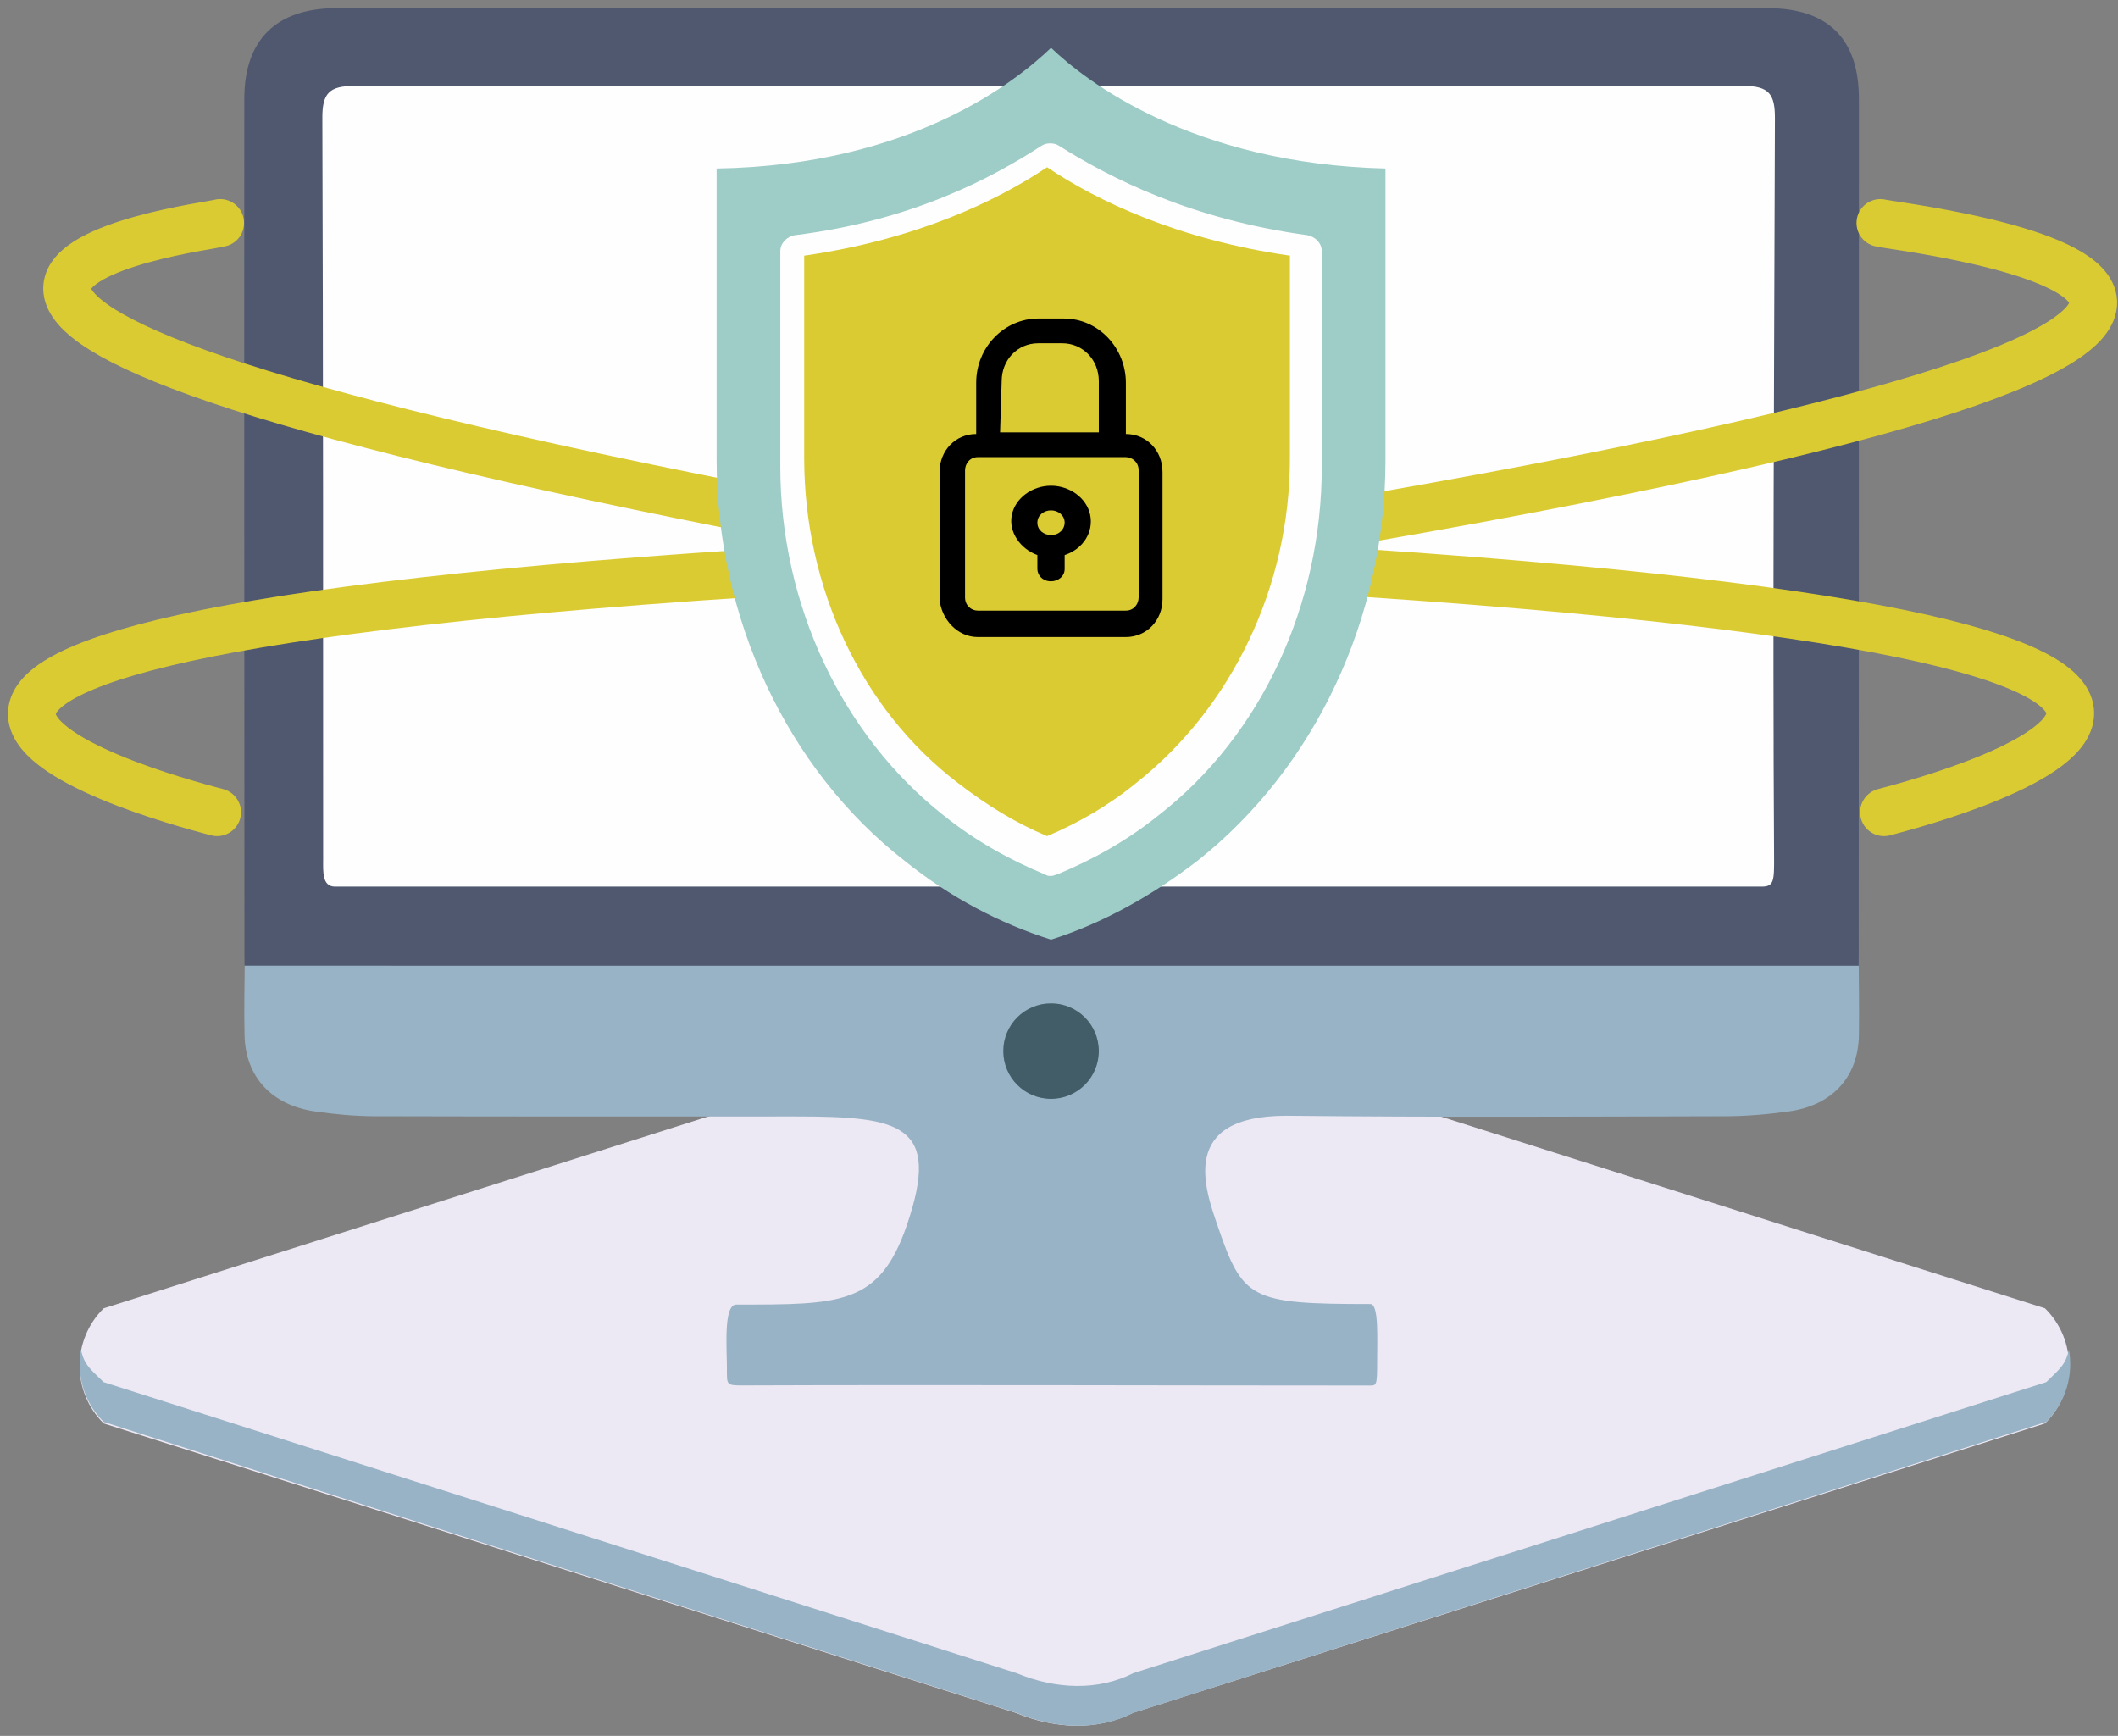 <?xml version="1.0" encoding="UTF-8"?>
<svg width="133px" height="109px" viewBox="0 0 133 109" version="1.1" xmlns="http://www.w3.org/2000/svg" xmlns:xlink="http://www.w3.org/1999/xlink">
    <rect x="0" y="0" width="133" height="109" fill="#808080" stroke="none"/>
    <!-- Generator: Sketch 51.2 (57519) - http://www.bohemiancoding.com/sketch -->
    <title>Data-fence</title>
    <desc>Created with Sketch.</desc>
    <defs></defs>
    <g id="Welcome" stroke="none" stroke-width="1" fill="none" fill-rule="evenodd">
        <g id="Desktop-2.1-products" transform="translate(-968, -1002)">
            <g id="Data-fence" transform="translate(972, 1002)">
                <g id="floor" transform="translate(1, 63)">
                    <path d="M66.128,0.972 C64.078,0.418 60.967,0.274 58.8,0.972 L1.511,19.152 C-0.504,21.14 -0.504,24.392 1.511,26.38 L58.8,44.56 C61.306,45.592 63.942,45.663 66.128,44.56 L123.416,26.38 C125.432,24.392 125.432,21.14 123.416,19.152 L66.128,0.972 Z" id="Fill-1" fill="#ECE8F4"></path>
                    <path d="M66.166,42.061 C63.98,43.169 61.342,43.098 58.834,42.061 L1.508,23.787 C0.738,23.024 0.266,22.714 0.085,21.722 C-0.209,23.328 0.261,25.047 1.508,26.283 L58.834,44.557 C61.342,45.593 63.98,45.665 66.166,44.557 L123.492,26.283 C124.739,25.047 125.209,23.328 124.915,21.722 C124.734,22.714 124.262,23.024 123.492,23.787 L66.166,42.061 Z" id="Fill-4" fill="#98B3C5"></path>
                </g>
                <g id="icon-auth" stroke-width="1">
                    <g id="Group-26" transform="translate(-2, 0)">
                        <path d="M112.974,55.579 C112.98,39.419 112.989,23.26 112.986,7.1 C112.986,3.731 111.184,2.009 107.611,2.008 C79.56,1.998 51.509,1.997 23.458,2.007 C19.91,2.008 18.024,3.765 18.022,7.094 C18.011,23.254 18.026,39.414 18.031,55.573 C18.022,57.148 17.978,58.723 18.013,60.297 C18.067,62.696 19.6,64.331 22.156,64.694 C23.315,64.858 24.494,64.968 25.665,64.971 C33.922,64.995 42.179,64.984 50.437,64.984 L77.253,64.943 C86.55,65.035 95.849,64.994 105.146,64.971 C106.387,64.968 107.636,64.862 108.864,64.694 C111.43,64.345 112.949,62.711 112.99,60.303 C113.017,58.729 112.982,57.153 112.974,55.579" id="Fill-1" fill="#FEFEFE"></path>
                        <path d="M114.729,65 C114.686,67.626 113.065,69.409 110.325,69.789 C109.014,69.972 107.681,70.088 106.357,70.092 C96.433,70.116 88.694,70.161 78.771,70.061 C71.958,70.061 73.693,74.727 74.449,76.936 C76.04,81.586 76.474,81.884 84.054,81.884 C84.591,81.884 84.477,84.042 84.477,85.534 C84.477,87 84.438,87 84.01,87 C71.791,87 56.838,86.946 44.617,86.993 C43.594,86.993 43.647,86.948 43.647,85.934 C43.647,84.678 43.416,81.917 44.236,81.917 C50.757,81.917 53.22,81.962 54.944,76.936 C57.115,70.608 54.584,70.105 47.962,70.105 C39.148,70.105 30.335,70.117 21.522,70.091 C20.272,70.088 19.013,69.968 17.776,69.789 C15.048,69.394 13.411,67.61 13.355,64.993 C13.317,63.277 13.364,61.718 13.373,60 C14.183,60.055 14.992,60 15.802,60 C47.962,60.008 80.122,60.008 112.283,60.001 C113.092,60.001 113.903,60.054 114.712,60.001 C114.72,61.718 114.758,63.283 114.729,65 Z" id="Fill-3" fill="#98B3C5"></path>
                        <path d="M108.625,55.67 C109.401,55.67 109.413,55.312 109.403,53.758 C109.309,38.318 109.413,22.877 109.456,7.437 C109.461,5.963 109.129,5.394 107.509,5.396 C78.417,5.441 49.325,5.439 20.233,5.397 C18.673,5.395 18.238,5.86 18.242,7.396 C18.293,22.909 18.292,38.423 18.292,53.936 C18.292,54.706 18.212,55.67 19.042,55.67 C48.903,55.67 78.764,55.67 108.625,55.67 Z M13.351,60.635 C13.345,42.547 13.329,24.296 13.341,6.207 C13.343,2.481 15.356,0.514 19.145,0.513 C49.094,0.502 79.042,0.503 108.991,0.514 C112.806,0.516 114.73,2.443 114.73,6.214 C114.733,24.302 114.723,42.547 114.717,60.636 C114.717,60.644 13.341,60.636 13.351,60.635 Z" id="Fill-5" fill="#4F586F"></path>
                        <path d="M67,66 C67,67.657 65.657,69 64,69 C62.343,69 61,67.657 61,66 C61,64.343 62.343,63 64,63 C65.657,63 67,64.343 67,66" id="Fill-8" fill="#425D67"></path>
                        <path d="M48.5,16.053 L48.5,28.774 C48.5,36.851 52.058,44.524 58.158,49.168 C59.988,50.582 61.819,51.692 63.75,52.5 C65.681,51.692 67.613,50.582 69.342,49.168 C75.34,44.423 79,36.851 79,28.774 L79,16.053 C71.985,15.043 66.902,12.62 63.75,10.5 C60.599,12.62 55.515,15.043 48.5,16.053" id="Fill-12" fill="#DBCB32"></path>
                        <path d="M58.6,29.533 C58.6,29.119 58.9,28.704 59.4,28.704 L68.7,28.704 C69.1,28.704 69.501,29.015 69.501,29.533 L69.501,37.513 C69.501,37.927 69.201,38.342 68.7,38.342 L59.4,38.342 C58.999,38.342 58.6,38.031 58.6,37.513 L58.6,29.533 Z M60.9,23.937 C60.9,22.59 61.9,21.554 63.2,21.554 L64.7,21.554 C66,21.554 67,22.59 67,23.937 L67,27.15 L60.8,27.15 L60.9,23.937 Z M59.4,40 L68.7,40 C70,40 71,38.963 71,37.616 L71,29.637 C71,28.29 70,27.253 68.7,27.253 L68.7,24.041 C68.7,21.865 67,20 64.8,20 L63.2,20 C61.1,20 59.3,21.761 59.3,24.041 L59.3,27.253 C58,27.253 57,28.29 57,29.637 L57,37.616 C57.1,38.86 58.1,40 59.4,40 Z" id="Fill-14" fill="#000000"></path>
                        <path d="M63.998,32.048 C64.426,32.048 64.855,32.339 64.855,32.822 C64.855,33.21 64.533,33.597 63.998,33.597 C63.57,33.597 63.142,33.306 63.142,32.822 C63.142,32.339 63.57,32.048 63.998,32.048 M63.142,34.855 L63.142,35.726 C63.142,36.113 63.463,36.5 63.998,36.5 C64.426,36.5 64.855,36.21 64.855,35.726 L64.855,34.855 C66.031,34.468 66.673,33.403 66.459,32.339 C66.245,31.274 65.175,30.5 63.998,30.5 C62.82,30.5 61.75,31.274 61.537,32.339 C61.322,33.403 62.071,34.468 63.142,34.855" id="Fill-16" fill="#000000"></path>
                        <path d="M11.824,14 C10.796,14.32 -23.538,18.412 44.174,31.757" id="Stroke-18" stroke="#DBCB32" stroke-width="3" stroke-linecap="round" stroke-linejoin="round"></path>
                        <path d="M11.634,51 C10.503,50.678 -29.249,40.874 45,36" id="Stroke-20" stroke="#DBCB32" stroke-width="3" stroke-linecap="round" stroke-linejoin="round"></path>
                        <path d="M116.079,14 C117.265,14.32 160.824,19.184 84,32.53" id="Stroke-22" stroke="#DBCB32" stroke-width="3" stroke-linecap="round" stroke-linejoin="round"></path>
                        <path d="M116.305,51 C117.425,50.678 156.969,40.922 84,36" id="Stroke-24" stroke="#DBCB32" stroke-width="3" stroke-linecap="round" stroke-linejoin="round"></path>
                        <path d="M80.105,14.769 C80.602,14.869 81,15.271 81,15.772 L81,29.316 C81,37.944 77.222,46.171 70.76,51.187 C68.771,52.793 66.585,53.997 64.397,54.9 C64.298,54.9 64.199,55 64,55 C63.801,55 63.801,55 63.602,54.9 C61.415,53.997 59.228,52.793 57.239,51.187 C50.876,46.171 47,37.944 47,29.316 L47,15.772 C47,15.271 47.397,14.869 47.894,14.769 C55.252,13.866 60.321,11.157 63.403,9.15 C63.701,8.95 64.199,8.95 64.497,9.15 C67.678,11.157 72.748,13.765 80.105,14.769 M43,10.581 L43,28.877 C43,38.783 47.4,48.285 54.8,54.047 C57.7,56.372 60.8,57.989 64,59 C67.2,57.989 70.3,56.271 73.2,54.047 C80.6,48.184 85,38.783 85,28.877 L85,10.581 C72.8,10.278 66.1,5.022 64,3 C61.9,5.022 55.3,10.379 43,10.581" id="Fill-10" fill="#9ECCC7"></path>
                    </g>
                </g>
            </g>
        </g>
    </g>
</svg>